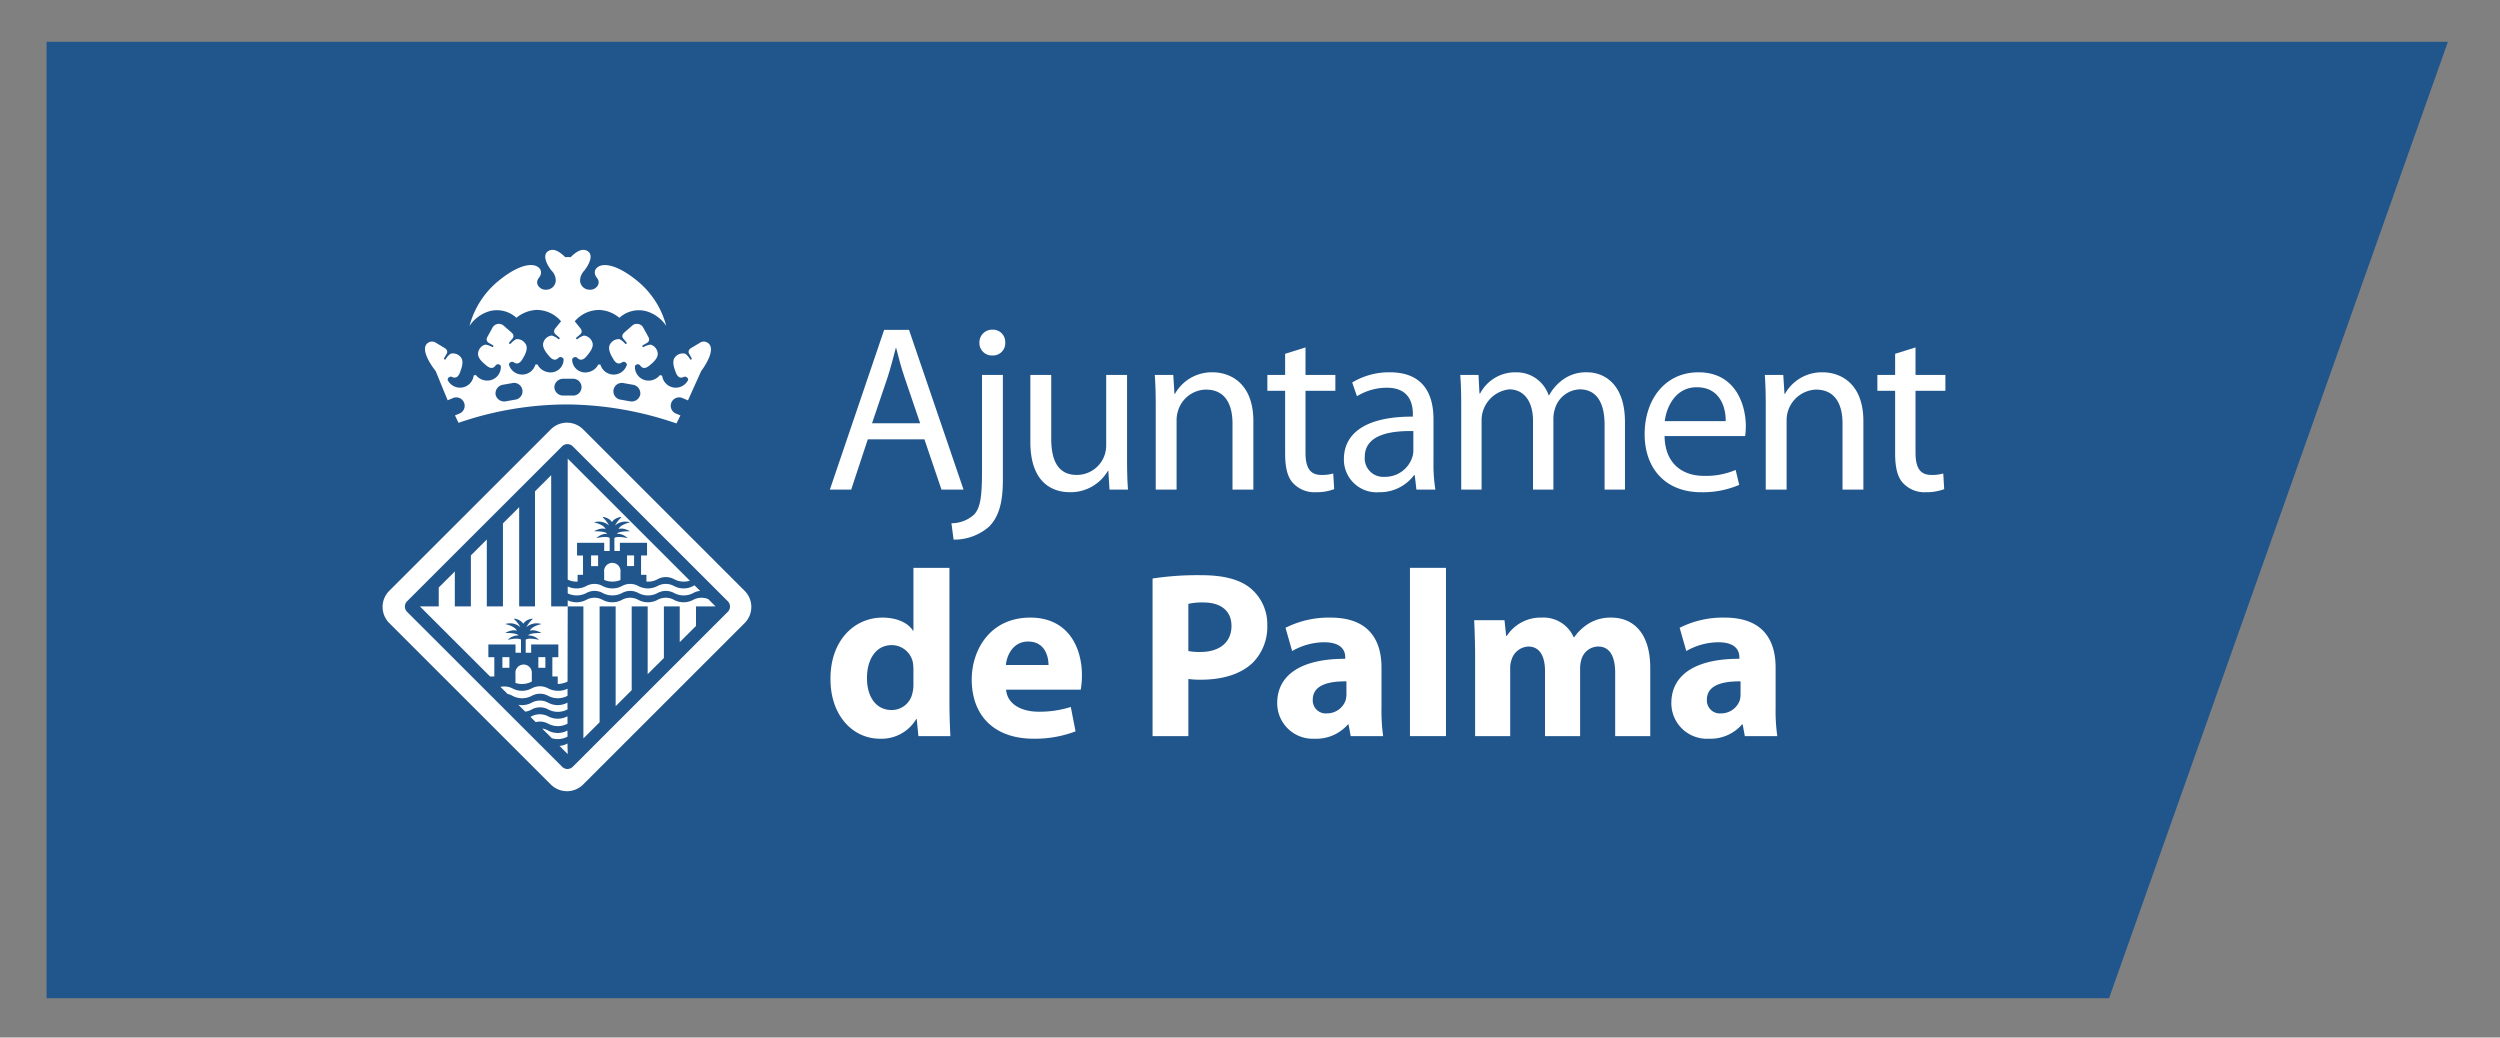 <?xml version="1.0" encoding="UTF-8" standalone="no"?>
<svg
   xmlns:dc="http://purl.org/dc/elements/1.1/"
   xmlns:cc="http://creativecommons.org/ns#"
   xmlns:rdf="http://www.w3.org/1999/02/22-rdf-syntax-ns#"
   xmlns:svg="http://www.w3.org/2000/svg"
   xmlns="http://www.w3.org/2000/svg"
   xmlns:sodipodi="http://sodipodi.sourceforge.net/DTD/sodipodi-0.dtd"
   xmlns:inkscape="http://www.inkscape.org/namespaces/inkscape"
   id="Capa_1"
   data-name="Capa 1"
   viewBox="0 0 400 166"
   version="1.1"
   sodipodi:docname="logo-new.svg"
   width="400"
   height="166"
   inkscape:version="0.92.3 (2405546, 2018-03-11)"
   inkscape:export-filename="F:\- QOL - PROGRAMAS -\- SAVE FOLDERS -\BRAVE DOWNLOADS\logo-new.png"
   inkscape:export-xdpi="96"
   inkscape:export-ydpi="96">
  <rect x="0" y="0" width="400" height="166" fill="#808080" stroke="none"/>
  <sodipodi:namedview
     pagecolor="#ffffff"
     bordercolor="#666666"
     borderopacity="1"
     objecttolerance="10"
     gridtolerance="10"
     guidetolerance="10"
     inkscape:pageopacity="0"
     inkscape:pageshadow="2"
     inkscape:window-width="1920"
     inkscape:window-height="1017"
     id="namedview49"
     showgrid="false"
     inkscape:zoom="1.7450001"
     inkscape:cx="358.71549"
     inkscape:cy="68.241483"
     inkscape:window-x="-8"
     inkscape:window-y="-8"
     inkscape:window-maximized="1"
     inkscape:current-layer="layer7"
     inkscape:object-paths="false"
     inkscape:snap-smooth-nodes="false"
     inkscape:object-nodes="false"
     showguides="false" />
  <defs
     id="defs4">
    <style
       id="style2">
      .cls-1 {
        fill: #fff;
      }
    </style>
  </defs>
  <title
     id="title6">logo</title>
  <g
     inkscape:groupmode="layer"
     id="layer1"
     inkscape:label="SVG"
     style="display:inline"
     transform="translate(0,99.15)">
    <g
       inkscape:groupmode="layer"
       id="layer7"
       inkscape:label="BACKGROUND"
       style="display:inline;opacity:1">
      <path
         style="fill:#21568c;fill-opacity:1;fill-rule:nonzero;stroke:none;paint-order:fill markers stroke"
         d="M 7.45,-92.462 H 391.666 l -54.217,153.023 H 7.45 Z"
         id="rect4051"
         inkscape:connector-curvature="0"
         sodipodi:nodetypes="ccccc" />
    </g>
    <g
       inkscape:groupmode="layer"
       id="layer2"
       inkscape:label="BACKGROUND2"
       style="display:none;opacity:0.448">
      <rect
         style="stroke:none;paint-order:fill markers stroke"
         id="rect42"
         width="384.395"
         height="153.396"
         x="7.45"
         y="-92.533" />
    </g>
    <g
       inkscape:groupmode="layer"
       id="layer4"
       inkscape:label="LOGO"
       style="display:inline">
      <path
         inkscape:connector-curvature="0"
         class="cls-1"
         d="m 86.252,-56.274 a 0.936,0.936 0 0 1 0.307,0.756 c -0.028,0.581 -0.392,0.816 -0.492,1.059 a 1.019,1.019 0 0 0 -0.014,0.938 1.417,1.417 0 0 0 1.326,0.724 1.521,1.521 0 0 0 1.544,-1.497 2.216,2.216 0 0 0 -0.663,-1.54 c -0.841,-1.059 -1.547,-2.588 -0.488,-3.173 0.92,-0.517 1.921,0.275 2.674,1.009 a 4.042,4.042 0 0 1 0.421,-0.025 4.243,4.243 0 0 1 0.428,0.025 c 0.745,-0.734 1.747,-1.526 2.666,-1.009 1.059,0.585 0.353,2.114 -0.492,3.173 a 2.432,2.432 0 0 0 -0.663,1.54 1.521,1.521 0 0 0 1.544,1.497 1.401,1.401 0 0 0 1.322,-0.724 0.989,0.989 0 0 0 -0.011,-0.938 c -0.1,-0.242 -0.46,-0.478 -0.492,-1.059 a 0.945,0.945 0 0 1 0.31,-0.756 c 0.834,-0.866 3.094,-0.684 6.406,2.003 a 13.833,13.833 0 0 1 4.716,7.272 5.758,5.758 0 0 0 -3.237,-2.367 4.61,4.61 0 0 0 -4.263,1.066 5.331,5.331 0 0 0 -3.205,-1.258 5.129,5.129 0 0 0 -3.932,1.818 l 0.884,1.098 c 0.517,0.642 -0.036,1.009 -0.036,1.009 l -0.563,0.478 c 0,0 -0.135,0.114 -0.05,0.217 0.1,0.125 0.2,0.046 0.253,0 a 2.909,2.909 0 0 1 0.973,-0.52 1.584,1.584 0 0 1 1.337,1.055 c 0.36,0.866 -0.649,1.929 -0.898,2.235 -0.275,0.339 -0.823,0.877 -1.422,0.349 a 0.518,0.518 0 0 0 -0.895,0.157 2.081,2.081 0 0 0 2.549,2.053 2.283,2.283 0 0 0 1.636,-1.23 l 0.339,0.029 a 2.2,2.2 0 0 0 4.231,-0.004 0.514,0.514 0 0 0 -0.848,-0.314 c -0.681,0.41 -1.126,-0.214 -1.34,-0.595 -0.189,-0.339 -1.002,-1.561 -0.496,-2.36 a 1.593,1.593 0 0 1 1.501,-0.802 2.996,2.996 0 0 1 0.866,0.684 c 0.046,0.053 0.132,0.143 0.246,0.046 0.107,-0.093 -0.008,-0.228 -0.008,-0.228 l -0.471,-0.567 c 0,0 -0.481,-0.453 0.139,-0.998 l 1.312,-1.148 a 1.115,1.115 0 0 1 0.902,-0.214 1.096,1.096 0 0 1 0.777,0.51 l 0.838,1.522 c 0.403,0.724 -0.207,0.991 -0.207,0.991 l -0.638,0.374 c 0,0 -0.157,0.082 -0.082,0.207 0.071,0.135 0.182,0.075 0.246,0.046 a 2.829,2.829 0 0 1 1.048,-0.349 1.573,1.573 0 0 1 1.13,1.269 c 0.207,0.92 -0.977,1.79 -1.273,2.046 -0.328,0.285 -0.963,0.72 -1.458,0.096 a 0.502,0.502 0 0 0 -0.891,0.007 2.175,2.175 0 0 0 2.189,2.338 2.288,2.288 0 0 0 1.797,-0.884 l 0.36,0.096 a 2.2,2.2 0 0 0 4.16,0.684 0.508,0.508 0 0 0 -0.777,-0.446 c -0.741,0.292 -1.073,-0.399 -1.216,-0.809 -0.128,-0.371 -0.713,-1.715 -0.079,-2.413 a 1.575,1.575 0 0 1 1.618,-0.524 2.846,2.846 0 0 1 0.731,0.816 c 0.039,0.064 0.107,0.168 0.235,0.093 0.125,-0.075 0.036,-0.228 0.036,-0.228 l -0.367,-0.645 c 0,0 -0.392,-0.531 0.31,-0.959 l 1.497,-0.895 a 1.079,1.079 0 0 1 0.92,-0.053 c 2.075,0.888 -0.831,4.659 -0.831,4.659 l -2.103,4.673 -0.788,-0.332 a 1.348,1.348 0 1 0 -1.052,2.474 l 0.638,0.264 -0.638,1.283 a 54.768,54.768 0 0 0 -17.385,-3.041 53.534,53.534 0 0 0 -17.485,2.941 l -0.57,-1.184 0.638,-0.264 a 1.347,1.347 0 1 0 -1.048,-2.474 l -0.759,0.317 -1.911,-4.659 c 0,0 -3.073,-3.772 -0.995,-4.659 a 1.096,1.096 0 0 1 0.923,0.053 l 1.49,0.895 c 0.706,0.428 0.314,0.959 0.314,0.959 l -0.367,0.645 c 0,0 -0.089,0.153 0.032,0.228 0.128,0.075 0.196,-0.029 0.235,-0.093 a 2.874,2.874 0 0 1 0.734,-0.816 1.579,1.579 0 0 1 1.618,0.524 c 0.635,0.699 0.046,2.043 -0.082,2.413 -0.143,0.41 -0.471,1.102 -1.216,0.809 a 0.508,0.508 0 0 0 -0.777,0.446 2.202,2.202 0 0 0 4.167,-0.717 l 0.335,-0.086 a 2.287,2.287 0 0 0 1.822,0.905 2.174,2.174 0 0 0 2.185,-2.338 0.502,0.502 0 0 0 -0.891,-0.007 c -0.496,0.624 -1.13,0.189 -1.458,-0.096 -0.299,-0.257 -1.479,-1.126 -1.276,-2.046 a 1.57,1.57 0 0 1 1.137,-1.269 2.855,2.855 0 0 1 1.044,0.349 c 0.061,0.029 0.178,0.089 0.25,-0.046 0.068,-0.125 -0.086,-0.207 -0.086,-0.207 l -0.638,-0.374 c 0,0 -0.61,-0.267 -0.21,-0.991 l 0.838,-1.522 a 1.174,1.174 0 0 1 1.679,-0.296 l 1.315,1.148 c 0.62,0.545 0.139,0.998 0.139,0.998 l -0.474,0.567 c 0,0 -0.114,0.135 -0.008,0.228 0.118,0.096 0.203,0.007 0.25,-0.046 a 3.048,3.048 0 0 1 0.866,-0.684 1.596,1.596 0 0 1 1.501,0.802 c 0.506,0.799 -0.307,2.021 -0.496,2.36 -0.217,0.381 -0.659,1.005 -1.34,0.595 a 0.514,0.514 0 0 0 -0.848,0.314 2.201,2.201 0 0 0 4.235,-0.004 l 0.328,-0.025 a 2.292,2.292 0 0 0 1.643,1.233 2.077,2.077 0 0 0 2.545,-2.053 0.518,0.518 0 0 0 -0.895,-0.157 c -0.595,0.528 -1.144,-0.011 -1.419,-0.349 -0.25,-0.307 -1.258,-1.369 -0.902,-2.235 a 1.592,1.592 0 0 1 1.34,-1.055 2.882,2.882 0 0 1 0.97,0.52 c 0.057,0.046 0.16,0.125 0.253,0 0.089,-0.103 -0.046,-0.217 -0.046,-0.217 l -0.563,-0.478 c 0,0 -0.553,-0.367 -0.036,-1.009 l 0.888,-1.098 a 5.147,5.147 0 0 0 -3.936,-1.818 5.498,5.498 0 0 0 -3.208,1.258 4.604,4.604 0 0 0 -4.26,-1.066 5.767,5.767 0 0 0 -3.24,2.367 13.854,13.854 0 0 1 4.72,-7.272 c 3.312,-2.688 5.568,-2.87 6.406,-2.003 m -6.955,20.266 a 1.401,1.401 0 0 0 1.661,1.069 l 1.426,-0.253 a 1.349,1.349 0 1 0 -0.467,-2.649 l -1.426,0.253 a 1.4,1.4 0 0 0 -1.194,1.579 m 23.146,0 a 1.403,1.403 0 0 0 -1.194,-1.579 l -1.429,-0.253 a 1.348,1.348 0 1 0 -0.463,2.649 l 1.426,0.253 a 1.401,1.401 0 0 0 1.661,-1.069 m -13.749,-1.191 a 1.403,1.403 0 0 0 1.451,1.344 h 1.451 a 1.348,1.348 0 1 0 0,-2.688 h -1.451 a 1.403,1.403 0 0 0 -1.451,1.344"
         id="path42"
         style="display:inline;fill:#ffffff;stroke-width:1.564" />
      <path
         inkscape:connector-curvature="0"
         class="cls-1"
         d="m 94.573,-10.281 h 1.123 v 1.708 H 94.573 Z m -29.438,7.333 a 1.198,1.198 0 0 0 0,1.693 L 89.946,23.538 a 1.198,1.198 0 0 0 1.693,0 L 116.447,-1.255 a 1.192,1.192 0 0 0 0,-1.693 L 91.636,-27.742 a 1.198,1.198 0 0 0 -1.693,0 z m 22.997,-27.502 a 3.651,3.651 0 0 1 5.169,0 l 25.841,25.831 a 3.649,3.649 0 0 1 0,5.162 L 93.301,26.372 a 3.658,3.658 0 0 1 -5.169,0 L 62.287,0.541 a 3.643,3.643 0 0 1 0,-5.162 z m 2.702,4.684 19.546,19.531 a 3.301,3.301 0 0 1 -2.538,-0.253 2.753,2.753 0 0 0 -2.609,0 3.06,3.06 0 0 1 -1.804,0.385 l 0.003,-1.084 h -0.863 l 0.003,-3.084 h 0.955 v -2.035 h -4.349 v 1.319 H 98.304 v -2.1 c 0.61,-0.356 2.121,0.046 2.121,0.046 a 2.354,2.354 0 0 0 -1.729,-0.709 c 0.264,-0.442 2.125,-0.392 2.125,-0.392 -1.201,-0.674 -1.857,-0.364 -1.857,-0.364 0.292,-0.734 1.857,-1.069 1.857,-1.069 a 2.512,2.512 0 0 0 -2.421,0.51 4.852,4.852 0 0 1 0.938,-1.233 c 0.428,-0.292 -1.002,-0.078 -1.426,0.692 -0.431,-0.77 -1.829,-0.984 -1.397,-0.692 a 4.809,4.809 0 0 1 0.934,1.233 2.507,2.507 0 0 0 -2.417,-0.51 c 0,0 1.561,0.335 1.857,1.069 0,0 -0.656,-0.31 -1.857,0.364 0,0 1.857,-0.05 2.121,0.392 a 2.348,2.348 0 0 0 -1.725,0.709 c 0,0 1.508,-0.403 2.121,-0.046 v 2.1 h -0.876 v -1.319 h -4.345 v 2.036 h 0.955 v 3.084 h -0.866 v 1.091 a 3.333,3.333 0 0 1 -1.583,-0.314 z m 20.287,20.269 0.902,0.898 a 2.4,2.4 0 0 0 -1.077,0.324 3.263,3.263 0 0 1 -3.105,0 2.733,2.733 0 0 0 -2.609,0 3.256,3.256 0 0 1 -3.101,0 2.684,2.684 0 0 0 -2.585,0 3.325,3.325 0 0 1 -3.126,0 2.684,2.684 0 0 0 -2.584,0 3.355,3.355 0 0 1 -3.002,0.068 v -1.109 a 3.325,3.325 0 0 0 2.987,-0.079 2.703,2.703 0 0 1 2.584,0 3.305,3.305 0 0 0 3.126,0 2.703,2.703 0 0 1 2.585,0 3.249,3.249 0 0 0 3.098,0 2.753,2.753 0 0 1 2.609,0 3.263,3.263 0 0 0 3.105,0 z m 0.239,3.369 v 3.13 l -2.602,2.595 v -5.725 h -2.535 v 8.26 l -2.595,2.588 V -2.129 h -2.556 V 11.275 l -2.567,2.563 V -2.129 H 95.939 V 16.405 L 93.343,19 V -2.129 h -2.51 v -0.973 a 3.325,3.325 0 0 0 2.987,-0.078 2.684,2.684 0 0 1 2.584,0 3.293,3.293 0 0 0 3.13,0 2.684,2.684 0 0 1 2.584,0 3.23,3.23 0 0 0 3.098,0 2.733,2.733 0 0 1 2.609,0 3.236,3.236 0 0 0 3.101,0 2.797,2.797 0 0 1 2.399,-0.111 l 1.159,1.162 z M 80.382,5.988 h 1.123 v 1.715 h -1.123 z m 5.754,0 h 1.123 V 7.703 H 86.135 Z M 85.094,9.892 a 3.303,3.303 0 0 1 -2.62,0.228 l 0.003,-1.462 a 1.315,1.315 0 1 1 2.609,0 z M 81.219,11.888 80.072,10.751 a 2.963,2.963 0 0 1 1.904,0.232 3.25,3.25 0 0 0 3.108,0 2.758,2.758 0 0 1 2.602,0 3.514,3.514 0 0 0 3.119,0.064 v 1.13 a 3.263,3.263 0 0 1 -3.105,0 2.745,2.745 0 0 0 -2.606,0 3.256,3.256 0 0 1 -3.101,0 2.397,2.397 0 0 0 -0.774,-0.289 m 6.484,4.748 a 2.735,2.735 0 0 0 -1.989,-0.246 l -0.834,-0.834 a 2.857,2.857 0 0 1 2.806,-0.103 3.282,3.282 0 0 0 3.105,0 l 0.014,1.184 a 3.256,3.256 0 0 1 -3.101,0 m 3.101,2.075 a 3.317,3.317 0 0 1 -2.506,0.257 l -1.544,-1.54 a 2.366,2.366 0 0 1 0.934,0.303 3.236,3.236 0 0 0 3.101,0 z m -0.014,1.094 0.043,1.7 -1.315,-1.315 a 2.975,2.975 0 0 0 1.273,-0.385 m 0,-6.534 0.014,1.08 a 3.263,3.263 0 0 1 -3.105,0 2.765,2.765 0 0 0 -2.606,0 2.707,2.707 0 0 1 -1.055,0.36 l -1.098,-1.094 a 3.26,3.26 0 0 0 2.142,-0.346 2.738,2.738 0 0 1 2.602,0 3.243,3.243 0 0 0 3.105,0 M 83.066,-18.003 v 15.874 h 2.535 V -20.537 l 2.588,-2.585 v 20.993 h 2.645 L 90.808,9.903 a 3.9,3.9 0 0 1 -1.569,0.389 V 9.086 h -0.863 l 0.003,-3.084 h 0.955 V 3.964 H 84.987 V 5.286 H 84.113 V 3.183 c 0.613,-0.353 2.125,0.05 2.125,0.05 A 2.332,2.332 0 0 0 84.509,2.52 c 0.264,-0.442 2.121,-0.392 2.121,-0.392 -1.201,-0.674 -1.857,-0.36 -1.857,-0.36 0.296,-0.738 1.857,-1.069 1.857,-1.069 A 2.501,2.501 0 0 0 84.213,1.204 4.648,4.648 0 0 1 85.151,-0.026 C 85.575,-0.321 84.149,-0.108 83.721,0.662 83.293,-0.108 81.896,-0.321 82.324,-0.026 A 4.73,4.73 0 0 1 83.261,1.204 2.51,2.51 0 0 0 80.841,0.698 c 0,0 1.565,0.332 1.857,1.069 0,0 -0.656,-0.314 -1.857,0.36 0,0 1.861,-0.05 2.121,0.392 a 2.325,2.325 0 0 0 -1.725,0.713 c 0,0 1.508,-0.403 2.121,-0.05 v 2.103 h -0.873 v -1.323 h -4.349 v 2.039 h 0.955 v 3.084 h -0.684 l -11.226,-11.215 h 3.016 v -3.016 l 2.574,-2.567 v 5.583 h 2.57 v -8.153 l 2.549,-2.549 v 10.702 h 2.581 V -15.404 Z m 16.206,11.657 a 3.403,3.403 0 0 1 -2.606,-0.014 v -1.251 a 1.315,1.315 0 1 1 2.609,0 z m 1.055,-3.936 h 1.126 v 1.708 h -1.126 z"
         id="path44"
         style="display:inline;fill:#ffffff;stroke-width:1.564" />
    </g>
    <g
       inkscape:groupmode="layer"
       id="layer6"
       inkscape:label="TEXT B">
      <g
         style="display:inline"
         transform="matrix(1.017,0,0,1.017,-116.424,-31.053)"
         id="g46">
        <path
           inkscape:connector-curvature="0"
           class="cls-1"
           d="m 258.183,38.335 a 9.195,9.195 0 0 0 -0.073,-1.003 3.408,3.408 0 0 0 -3.321,-2.799 c -2.571,0 -3.914,2.314 -3.914,5.181 0,3.096 1.527,5.033 3.88,5.033 a 3.319,3.319 0 0 0 3.28,-2.722 4.789,4.789 0 0 0 0.148,-1.304 z M 263.85,22.378 v 21.026 c 0,2.049 0.075,4.213 0.15,5.446 h -5.033 l -0.262,-2.685 h -0.075 a 6.363,6.363 0 0 1 -5.703,3.096 c -4.327,0 -7.794,-3.693 -7.794,-9.36 -0.036,-6.152 3.805,-9.695 8.168,-9.695 2.236,0 3.989,0.784 4.81,2.052 h 0.073 v -9.88 z"
           id="path28"
           style="fill:#ffffff" />
        <path
           inkscape:connector-curvature="0"
           class="cls-1"
           d="m 279.437,37.663 c 0,-1.379 -0.597,-3.691 -3.207,-3.691 -2.384,0 -3.353,2.166 -3.506,3.691 z m -6.674,3.877 c 0.187,2.353 2.498,3.472 5.145,3.472 a 16.152,16.152 0 0 0 5.033,-0.748 l 0.748,3.841 a 17.991,17.991 0 0 1 -6.599,1.153 c -6.191,0 -9.734,-3.615 -9.734,-9.319 0,-4.627 2.87,-9.734 9.209,-9.734 5.893,0 8.129,4.589 8.129,9.098 a 13.348,13.348 0 0 1 -0.187,2.236 z"
           id="path30"
           style="fill:#ffffff" />
        <path
           inkscape:connector-curvature="0"
           class="cls-1"
           d="m 301.436,35.465 a 8.849,8.849 0 0 0 1.901,0.148 c 3.02,0 4.885,-1.53 4.885,-4.103 0,-2.311 -1.603,-3.688 -4.436,-3.688 a 9.695,9.695 0 0 0 -2.35,0.223 z m -5.63,-11.409 a 46.732,46.732 0 0 1 7.68,-0.522 c 3.506,0 6.004,0.67 7.68,2.013 a 7.352,7.352 0 0 1 2.688,5.82 8.053,8.053 0 0 1 -2.311,5.966 c -1.94,1.826 -4.812,2.644 -8.168,2.644 a 14.171,14.171 0 0 1 -1.938,-0.112 v 8.986 h -5.63 z"
           id="path32"
           style="fill:#ffffff" />
        <path
           inkscape:connector-curvature="0"
           class="cls-1"
           d="m 326.306,40.238 c -2.984,-0.039 -5.295,0.67 -5.295,2.868 a 2.039,2.039 0 0 0 2.239,2.168 3.099,3.099 0 0 0 2.945,-2.093 4.135,4.135 0 0 0 0.112,-0.969 z m 5.516,4.176 a 28.175,28.175 0 0 0 0.262,4.436 h -5.106 L 326.641,47.02 h -0.112 a 6.563,6.563 0 0 1 -5.22,2.238 5.588,5.588 0 0 1 -5.893,-5.592 c 0,-4.735 4.251,-7.007 10.702,-6.975 v -0.255 c 0,-0.971 -0.522,-2.352 -3.319,-2.352 a 10.266,10.266 0 0 0 -5.033,1.381 l -1.044,-3.656 a 15.11,15.11 0 0 1 7.085,-1.602 c 6.077,0 8.015,3.581 8.015,7.869 z"
           id="path34"
           style="fill:#ffffff" />
        <rect
           class="cls-1"
           x="336.299"
           y="22.378"
           width="5.667"
           height="26.472"
           id="rect36"
           style="fill:#ffffff" />
        <path
           inkscape:connector-curvature="0"
           class="cls-1"
           d="m 346.551,36.436 c 0,-2.277 -0.075,-4.215 -0.148,-5.817 h 4.771 l 0.262,2.457 h 0.109 a 6.333,6.333 0 0 1 5.519,-2.87 5.172,5.172 0 0 1 4.999,3.096 h 0.075 a 7.626,7.626 0 0 1 2.348,-2.2 6.585,6.585 0 0 1 3.465,-0.896 c 3.508,0 6.152,2.462 6.152,7.905 v 10.739 h -5.516 v -9.921 c 0,-2.647 -0.859,-4.172 -2.685,-4.172 a 2.771,2.771 0 0 0 -2.61,1.976 4.729,4.729 0 0 0 -0.223,1.452 v 10.664 h -5.519 V 38.634 c 0,-2.311 -0.821,-3.875 -2.61,-3.875 a 2.882,2.882 0 0 0 -2.647,2.049 3.753,3.753 0 0 0 -0.223,1.418 v 10.625 h -5.519 z"
           id="path38"
           style="fill:#ffffff" />
        <path
           inkscape:connector-curvature="0"
           class="cls-1"
           d="m 388.311,40.238 c -2.984,-0.039 -5.295,0.67 -5.295,2.868 a 2.04,2.04 0 0 0 2.239,2.168 3.097,3.097 0 0 0 2.945,-2.093 4.017,4.017 0 0 0 0.112,-0.969 z m 5.516,4.176 a 28.131,28.131 0 0 0 0.264,4.436 h -5.108 L 388.646,47.02 h -0.112 a 6.56,6.56 0 0 1 -5.22,2.238 5.586,5.586 0 0 1 -5.89,-5.592 c 0,-4.735 4.251,-7.007 10.702,-6.975 v -0.255 c 0,-0.971 -0.522,-2.352 -3.319,-2.352 a 10.252,10.252 0 0 0 -5.033,1.381 l -1.044,-3.656 a 15.091,15.091 0 0 1 7.082,-1.602 c 6.077,0 8.015,3.581 8.015,7.869 z"
           id="path40"
           style="fill:#ffffff" />
      </g>
    </g>
    <g
       inkscape:groupmode="layer"
       id="layer5"
       inkscape:label="TEXT A"
       style="display:inline">
      <path
         inkscape:connector-curvature="0"
         class="cls-1"
         d="m 147.225,-31.43 -2.504,-7.356 c -0.568,-1.667 -0.948,-3.183 -1.326,-4.664 h -0.076 c -0.38,1.516 -0.797,3.072 -1.289,4.627 l -2.504,7.393 z m -8.38,2.578 -2.654,8.04 h -3.412 l 8.682,-25.556 h 3.983 l 8.721,25.556 h -3.528 l -2.729,-8.04 z"
         id="path8"
         style="display:inline;fill:#ffffff;stroke-width:1.017" />
      <path
         inkscape:connector-curvature="0"
         class="cls-1"
         d="m 160.838,-44.323 a 1.959,1.959 0 0 1 -2.086,2.049 1.991,1.991 0 0 1 -2.047,-2.049 2.041,2.041 0 0 1 2.123,-2.082 1.971,1.971 0 0 1 2.01,2.082 m -8.608,28.894 a 5.399,5.399 0 0 0 3.64,-1.403 c 0.911,-1.025 1.252,-2.501 1.252,-6.899 v -15.432 h 3.338 v 16.721 c 0,3.563 -0.57,5.877 -2.2,7.546 a 8.469,8.469 0 0 1 -5.687,2.086 z"
         id="path10"
         style="display:inline;fill:#ffffff;stroke-width:1.017" />
      <path
         inkscape:connector-curvature="0"
         class="cls-1"
         d="m 180.328,-25.816 c 0,1.894 0.037,3.563 0.151,5.003 h -2.958 l -0.188,-2.995 h -0.076 a 6.906,6.906 0 0 1 -6.067,3.412 c -2.884,0 -6.333,-1.59 -6.333,-8.037 v -10.731 h 3.338 v 10.161 c 0,3.491 1.059,5.842 4.094,5.842 a 4.697,4.697 0 0 0 4.701,-4.741 v -11.262 h 3.338 z"
         id="path12"
         style="display:inline;fill:#ffffff;stroke-width:1.017" />
      <path
         inkscape:connector-curvature="0"
         class="cls-1"
         d="m 184.917,-34.196 c 0,-1.896 -0.039,-3.454 -0.153,-4.968 h 2.958 l 0.19,3.035 h 0.076 a 6.747,6.747 0 0 1 6.067,-3.45 c 2.538,0 6.482,1.514 6.482,7.81 v 10.956 h -3.336 v -10.578 c 0,-2.958 -1.099,-5.422 -4.247,-5.422 a 4.739,4.739 0 0 0 -4.474,3.415 4.81,4.81 0 0 0 -0.227,1.553 v 11.032 h -3.336 z"
         id="path14"
         style="display:inline;fill:#ffffff;stroke-width:1.017" />
      <path
         inkscape:connector-curvature="0"
         class="cls-1"
         d="m 208.881,-43.563 v 4.4 h 4.776 v 2.541 h -4.776 v 9.894 c 0,2.279 0.644,3.565 2.501,3.565 a 6.205,6.205 0 0 0 1.936,-0.227 l 0.151,2.504 a 8.074,8.074 0 0 1 -2.958,0.491 4.646,4.646 0 0 1 -3.603,-1.442 c -0.948,-0.985 -1.289,-2.613 -1.289,-4.778 v -10.008 h -2.842 v -2.541 h 2.842 v -3.378 z"
         id="path16"
         style="display:inline;fill:#ffffff;stroke-width:1.017" />
      <path
         inkscape:connector-curvature="0"
         class="cls-1"
         d="m 226.135,-30.175 c -3.642,-0.077 -7.773,0.566 -7.773,4.129 a 2.956,2.956 0 0 0 3.146,3.19 4.568,4.568 0 0 0 4.437,-3.076 3.462,3.462 0 0 0 0.19,-1.059 z m 3.222,4.963 a 25.657,25.657 0 0 0 0.304,4.4 h -3.035 l -0.264,-2.311 h -0.114 a 6.845,6.845 0 0 1 -5.612,2.729 5.23,5.23 0 0 1 -5.612,-5.272 c 0,-4.437 3.943,-6.86 11.035,-6.823 v -0.38 c 0,-1.516 -0.417,-4.247 -4.17,-4.247 a 9.161,9.161 0 0 0 -4.778,1.363 l -0.758,-2.198 a 11.386,11.386 0 0 1 6.027,-1.63 c 5.612,0 6.978,3.827 6.978,7.506 z"
         id="path18"
         style="display:inline;fill:#ffffff;stroke-width:1.017" />
      <path
         inkscape:connector-curvature="0"
         class="cls-1"
         d="m 233.794,-34.196 c 0,-1.896 -0.037,-3.454 -0.153,-4.968 h 2.921 l 0.151,2.958 h 0.114 a 6.328,6.328 0 0 1 5.763,-3.373 5.422,5.422 0 0 1 5.195,3.674 h 0.076 a 7.555,7.555 0 0 1 2.047,-2.388 6.259,6.259 0 0 1 4.057,-1.287 c 2.427,0 6.03,1.593 6.03,7.963 v 10.803 h -3.262 V -31.203 c 0,-3.526 -1.289,-5.65 -3.98,-5.65 a 4.318,4.318 0 0 0 -3.943,3.035 5.463,5.463 0 0 0 -0.267,1.669 v 11.336 H 245.283 V -31.808 c 0,-2.921 -1.289,-5.044 -3.83,-5.044 a 4.98,4.98 0 0 0 -4.4,4.97 v 11.07 h -3.259 z"
         id="path20"
         style="display:inline;fill:#ffffff;stroke-width:1.017" />
      <path
         inkscape:connector-curvature="0"
         class="cls-1"
         d="m 276.111,-31.77 c 0.04,-2.123 -0.872,-5.422 -4.627,-5.422 -3.373,0 -4.852,3.109 -5.116,5.422 z m -9.783,2.388 c 0.076,4.514 2.958,6.37 6.294,6.37 a 12.108,12.108 0 0 0 5.082,-0.946 l 0.568,2.388 a 14.727,14.727 0 0 1 -6.104,1.175 c -5.65,0 -9.025,-3.753 -9.025,-9.289 0,-5.536 3.262,-9.897 8.608,-9.897 5.99,0 7.583,5.267 7.583,8.642 a 12.813,12.813 0 0 1 -0.111,1.556 z"
         id="path22"
         style="display:inline;fill:#ffffff;stroke-width:1.017" />
      <path
         inkscape:connector-curvature="0"
         class="cls-1"
         d="m 282.519,-34.196 c 0,-1.896 -0.037,-3.454 -0.151,-4.968 h 2.956 l 0.19,3.035 h 0.076 a 6.752,6.752 0 0 1 6.067,-3.45 c 2.541,0 6.484,1.514 6.484,7.81 v 10.956 h -3.336 v -10.578 c 0,-2.958 -1.101,-5.422 -4.247,-5.422 a 4.894,4.894 0 0 0 -4.701,4.968 v 11.033 h -3.338 z"
         id="path24"
         style="display:inline;fill:#ffffff;stroke-width:1.017" />
      <path
         inkscape:connector-curvature="0"
         class="cls-1"
         d="m 306.483,-43.563 v 4.4 h 4.778 v 2.541 h -4.778 v 9.894 c 0,2.279 0.644,3.565 2.501,3.565 a 6.205,6.205 0 0 0 1.936,-0.227 l 0.151,2.504 a 8.074,8.074 0 0 1 -2.958,0.491 4.646,4.646 0 0 1 -3.603,-1.442 c -0.948,-0.985 -1.289,-2.613 -1.289,-4.778 v -10.008 h -2.842 v -2.541 h 2.842 v -3.378 z"
         id="path26"
         style="display:inline;fill:#ffffff;stroke-width:1.017" />
    </g>
  </g>
</svg>

